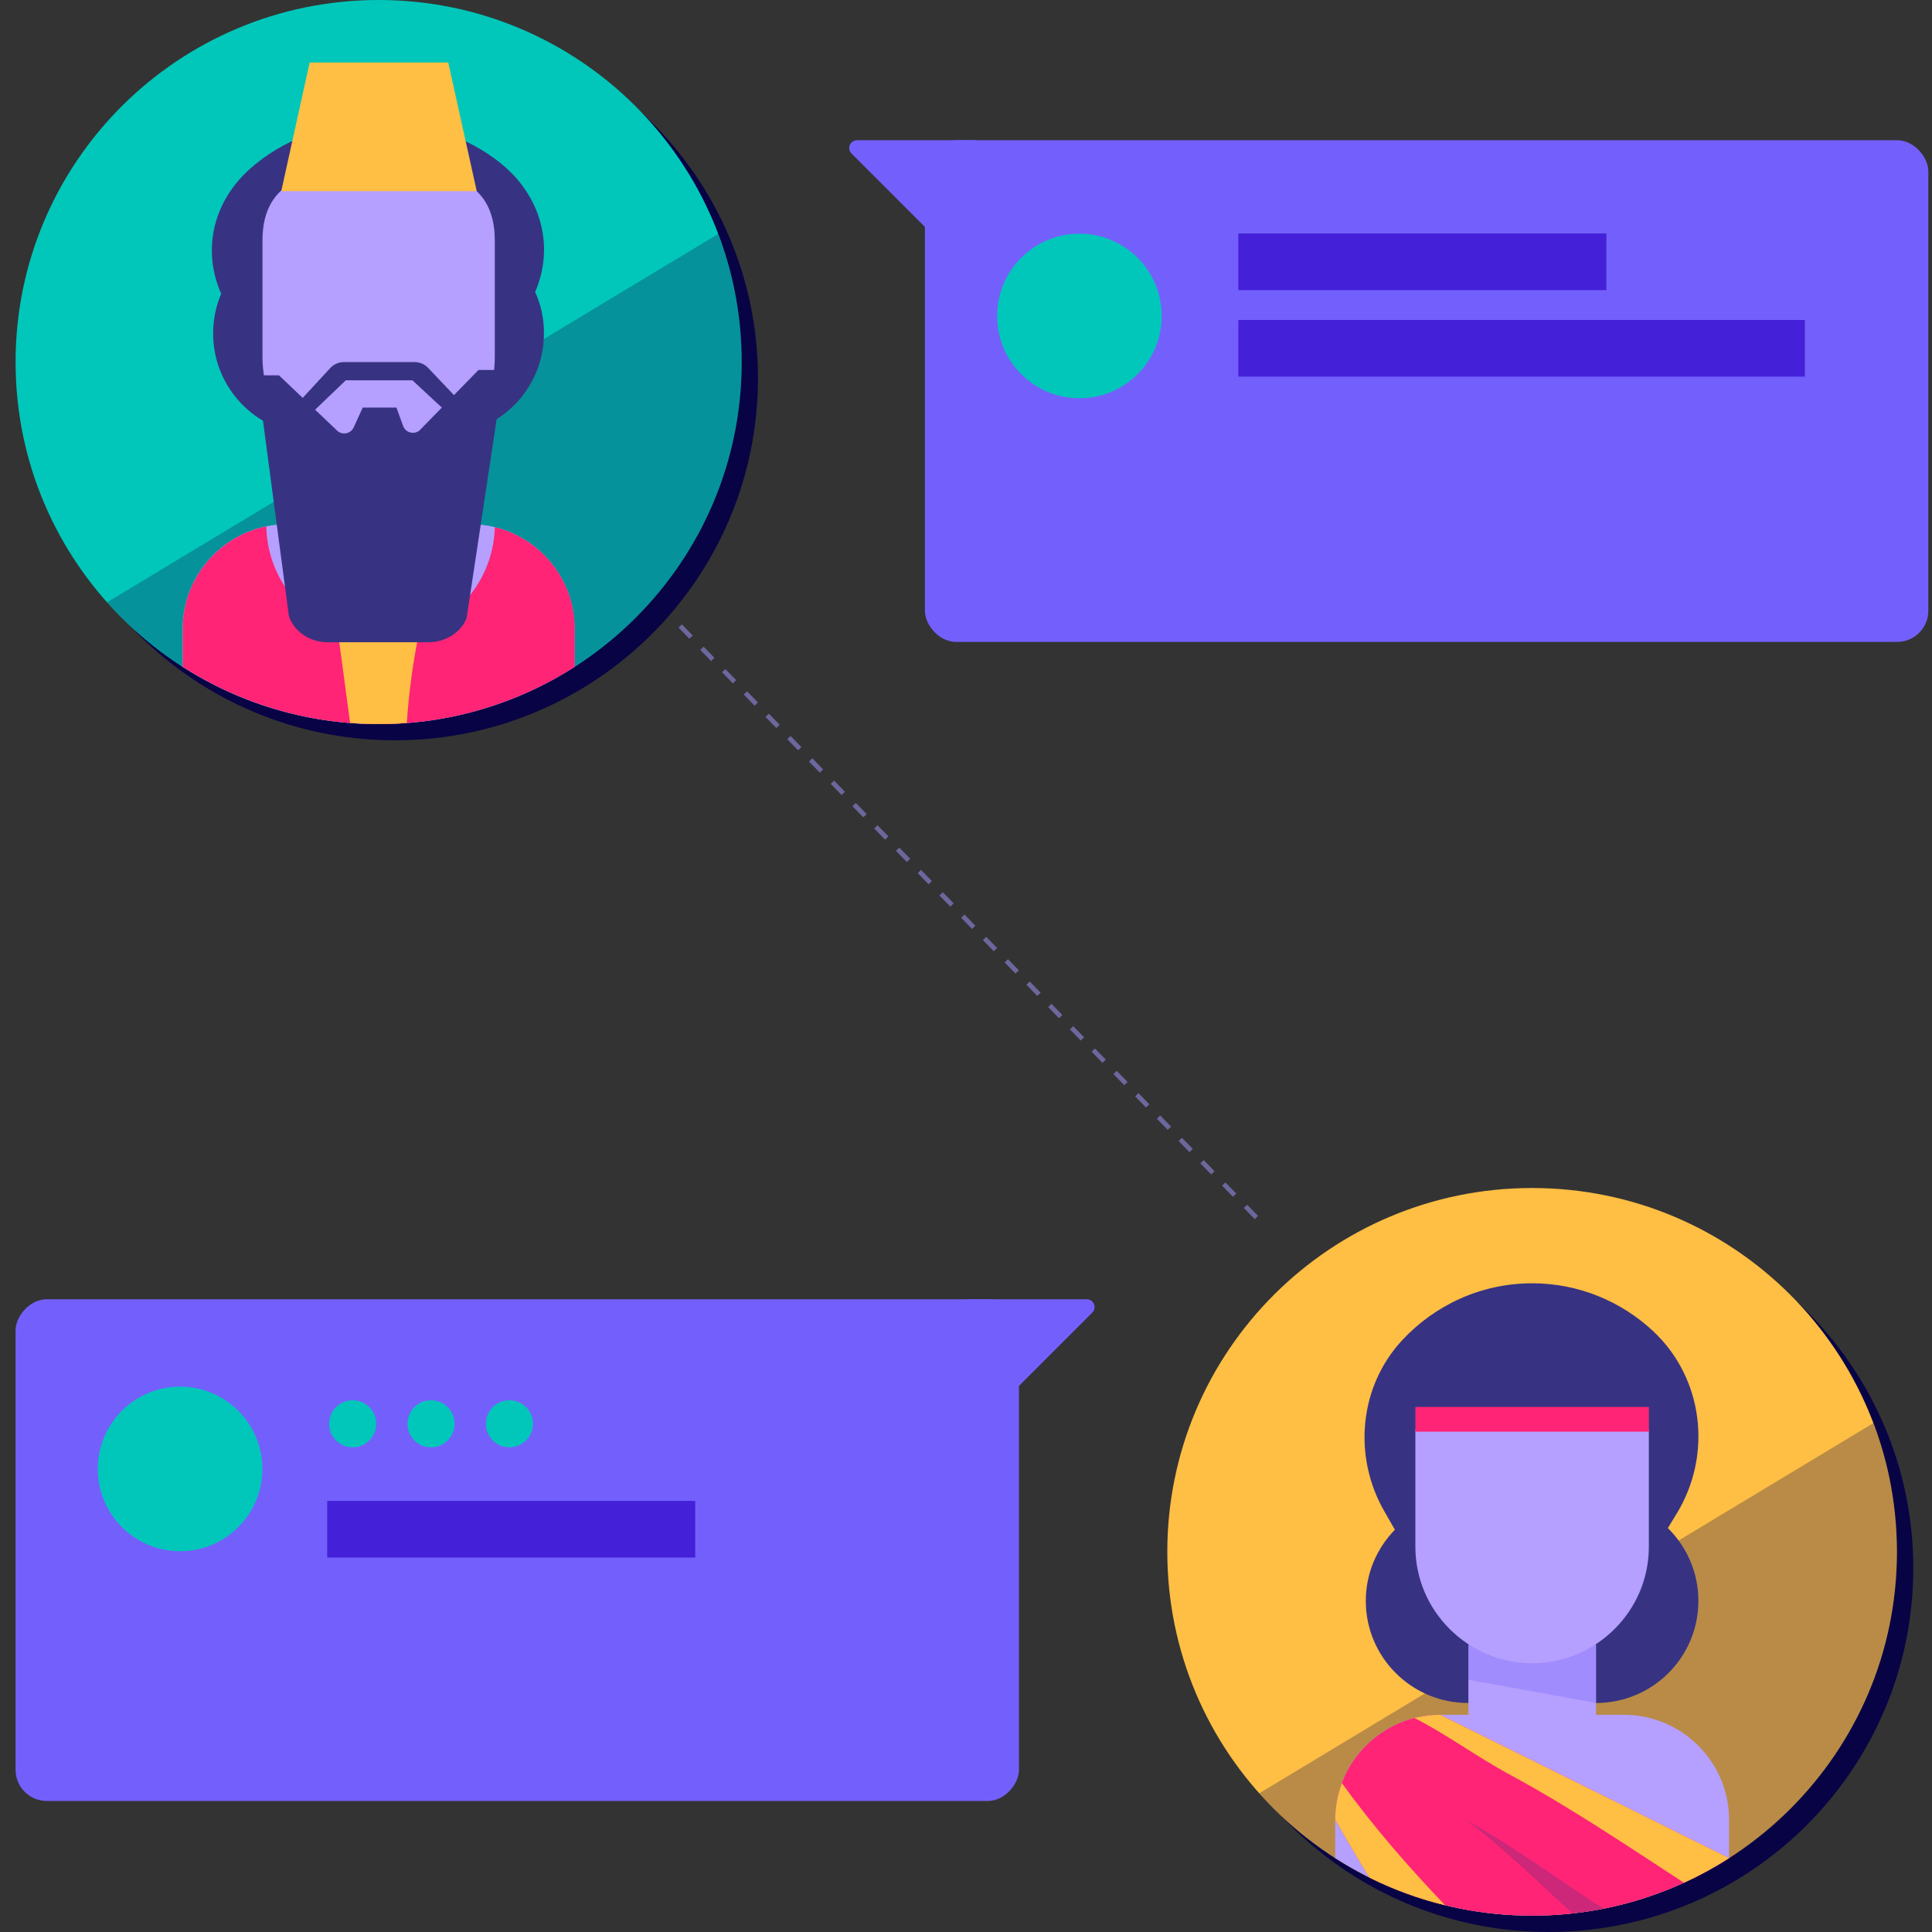 <svg width="124" height="124" viewBox="0 0 124 124" fill="none" xmlns="http://www.w3.org/2000/svg">
<rect x="0" y="0" width="124" height="124" fill="#333333" stroke="none"/>
<path d="M25.347 47.515C38.216 47.515 48.648 37.111 48.648 24.277C48.648 11.443 38.216 1.039 25.347 1.039C12.479 1.039 2.046 11.443 2.046 24.277C2.046 37.111 12.479 47.515 25.347 47.515Z" fill="#080345"/>
<path d="M24.301 46.477C37.17 46.477 47.602 36.072 47.602 23.238C47.602 10.404 37.17 0 24.301 0C11.432 0 1 10.404 1 23.238C1 36.072 11.432 46.477 24.301 46.477Z" fill="#00C7BA"/>
<path opacity="0.3" d="M46.094 15.015L6.871 38.657C13.423 46.026 24.235 48.682 33.743 44.476C45.109 39.456 50.451 26.468 46.094 15.015Z" fill="#17144F"/>
<path d="M30.172 33.642H18.437C14.747 33.642 11.725 36.656 11.725 40.336V42.797C15.353 45.12 19.668 46.471 24.302 46.471C28.935 46.471 33.251 45.12 36.879 42.797V40.336C36.884 36.656 33.861 33.642 30.172 33.642Z" fill="#B59FFF"/>
<path d="M34.347 18.735C35.599 15.849 34.778 12.543 32.023 10.388C29.996 8.802 27.276 7.83 24.3 7.83C21.032 7.83 18.076 9.001 16.003 10.874C13.607 13.039 12.991 16.145 14.197 18.852C13.863 19.636 13.679 20.495 13.679 21.401C13.679 24.999 16.603 27.916 20.211 27.916C21.76 27.916 23.177 27.378 24.295 26.477C25.414 27.373 26.835 27.916 28.38 27.916C31.987 27.916 34.912 24.999 34.912 21.401C34.922 20.449 34.712 19.549 34.347 18.735Z" fill="#373382"/>
<path d="M24.759 35.065H23.851C21.86 35.065 20.228 35.142 20.228 33.642V29.333C20.228 28.115 21.228 27.123 22.445 27.123H26.16C27.381 27.123 28.376 28.12 28.376 29.333V33.642C28.381 35.136 26.75 35.065 24.759 35.065Z" fill="white"/>
<path opacity="0.3" d="M20.228 31.401V29.333C20.228 28.115 21.228 27.123 22.445 27.123H26.16C27.381 27.123 28.376 28.12 28.376 29.333V32.88L20.228 31.401Z" fill="#7360FC"/>
<path d="M24.302 30.351C20.202 30.351 16.846 27.005 16.846 22.916V15.434C16.846 11.345 20.202 10.772 24.302 10.772C28.401 10.772 31.757 11.345 31.757 15.434V22.916C31.762 27.005 28.407 30.351 24.302 30.351Z" fill="#B59FFF"/>
<path d="M27.478 23.612C27.252 23.371 26.934 23.238 26.6 23.238H24.409H24.26H22.08C21.741 23.238 21.418 23.382 21.192 23.627L18.991 26.012L19.719 26.779L22.192 24.41H24.296H24.368H26.472L29.027 26.779L29.756 26.012L27.478 23.612Z" fill="#373382"/>
<path d="M30.598 12.267H18.052L19.873 4.012H28.771L30.598 12.267Z" fill="#FFBE44"/>
<path d="M31.758 33.836C31.656 37.787 28.413 40.965 24.426 40.965C20.418 40.965 17.165 37.761 17.093 33.785C14.045 34.415 11.731 37.122 11.731 40.341V42.802C15.359 45.125 19.674 46.476 24.308 46.476C28.941 46.476 33.257 45.125 36.884 42.802V40.341C36.884 37.199 34.688 34.553 31.758 33.836Z" fill="#FF2475"/>
<path d="M24.42 40.96C23.445 40.96 22.521 40.771 21.669 40.428C21.936 42.418 22.203 44.409 22.47 46.4C23.075 46.446 23.686 46.471 24.302 46.471C24.912 46.471 25.512 46.446 26.108 46.4C26.251 44.394 26.508 42.418 26.919 40.525C26.144 40.806 25.302 40.96 24.42 40.96Z" fill="#FFBE44"/>
<path d="M16.492 24.088H17.903L21.665 27.665C22.003 27.947 22.521 27.829 22.701 27.43L23.281 26.16H25.446L25.872 27.338C26.031 27.773 26.575 27.921 26.929 27.624L30.711 23.745H32.353L29.946 39.686C29.567 40.612 28.592 41.221 27.494 41.221H21.038C19.894 41.221 18.889 40.551 18.545 39.568L16.492 24.088Z" fill="#373382"/>
<path d="M99.386 124C112.317 124 122.8 113.545 122.8 100.649C122.8 87.753 112.317 77.298 99.386 77.298C86.455 77.298 75.972 87.753 75.972 100.649C75.972 113.545 86.455 124 99.386 124Z" fill="#080345"/>
<path d="M98.334 122.951C111.266 122.951 121.748 112.496 121.748 99.6C121.748 86.704 111.266 76.249 98.334 76.249C85.403 76.249 74.92 86.704 74.92 99.6C74.92 112.496 85.403 122.951 98.334 122.951Z" fill="#FFBE44"/>
<path opacity="0.3" d="M120.234 91.34L80.816 115.101C87.399 122.505 98.267 125.172 107.822 120.95C119.244 115.899 124.611 102.849 120.234 91.34Z" fill="#17144F"/>
<path d="M104.23 110.06H92.439C88.729 110.06 85.696 113.084 85.696 116.784V119.256C89.345 121.595 93.681 122.946 98.335 122.946C102.989 122.946 107.33 121.59 110.973 119.256V116.784C110.978 113.09 107.94 110.06 104.23 110.06Z" fill="#B59FFF"/>
<path d="M92.439 110.06C88.729 110.06 85.696 113.084 85.696 116.784C85.696 116.784 86.959 119.026 87.898 120.505C91.043 122.071 94.589 122.951 98.34 122.951C102.994 122.951 107.335 121.595 110.978 119.261L92.439 110.06Z" fill="#FF2475"/>
<path d="M85.696 116.79C85.696 116.79 86.959 119.031 87.898 120.51C89.427 121.272 91.048 121.866 92.747 122.281C90.381 119.804 88.134 117.23 86.127 114.446C85.85 115.178 85.696 115.966 85.696 116.79Z" fill="#FFBE44"/>
<path opacity="0.25" d="M94.148 116.846C96.6 118.683 98.74 120.832 100.926 122.808C101.603 122.731 102.265 122.628 102.922 122.5C99.946 120.597 97.155 118.509 94.148 116.846Z" fill="#373382"/>
<path d="M92.438 110.06C91.868 110.06 91.314 110.132 90.78 110.265C92.874 111.329 94.783 112.762 97.03 113.97C100.843 116.042 104.424 118.458 108.078 120.837C109.084 120.377 110.048 119.85 110.972 119.256L92.438 110.06Z" fill="#FFBE44"/>
<path d="M107.046 98.075L107.615 97.143C109.919 93.367 109.334 88.454 106.096 85.43C104.059 83.531 101.33 82.364 98.338 82.364C95.054 82.364 92.083 83.772 90 86.013C87.229 88.996 86.823 93.469 88.85 97L89.528 98.182C88.373 99.364 87.66 100.971 87.66 102.752C87.66 106.37 90.6 109.302 94.228 109.302C95.783 109.302 97.209 108.76 98.333 107.859C99.457 108.76 100.883 109.302 102.438 109.302C106.066 109.302 109.006 106.37 109.006 102.752C109.006 100.915 108.257 99.267 107.046 98.075Z" fill="#373382"/>
<path d="M98.79 111.488H97.882C95.88 111.488 94.244 111.565 94.244 110.06V105.726C94.244 104.503 95.249 103.5 96.476 103.5H100.206C101.433 103.5 102.438 104.503 102.438 105.726V110.06C102.428 111.565 100.791 111.488 98.79 111.488Z" fill="#B59FFF"/>
<path opacity="0.3" d="M94.239 107.808V105.73C94.239 104.507 95.245 103.504 96.471 103.504H100.201C101.428 103.504 102.433 104.507 102.433 105.73V109.297L94.239 107.808Z" fill="#7360FC"/>
<path d="M98.334 106.749C94.213 106.749 90.842 103.387 90.842 99.278V91.76C90.842 87.651 94.213 86.249 98.334 86.249C102.454 86.249 105.826 87.651 105.826 91.76V99.278C105.831 103.387 102.454 106.749 98.334 106.749Z" fill="#B59FFF"/>
<path d="M106.626 91.76H89.37L91.34 86.192L104.61 85.982L106.626 91.76Z" fill="#373382"/>
<path d="M105.831 90.302H90.842V91.888H105.831V90.302Z" fill="#FF2475"/>
<path d="M43.656 40.176L80.856 78.368" stroke="#6C679D" stroke-width="0.3" stroke-dasharray="1 1"/>
<rect x="59.363" y="9" width="64.4" height="32.2" rx="2" fill="#7360FC"/>
<path d="M62.54 9H55.007C54.562 9 54.338 9.538 54.653 9.853L62.186 17.386C62.501 17.701 63.04 17.478 63.04 17.033V9.5C63.04 9.223 62.816 9 62.54 9Z" fill="#7360FC"/>
<rect width="64.4" height="32.2" rx="2" transform="matrix(-1 0 0 1 65.4 83.39)" fill="#7360FC"/>
<path d="M62.219 83.39H69.752C70.198 83.39 70.421 83.929 70.106 84.244L62.573 91.777C62.258 92.092 61.719 91.869 61.719 91.423V83.89C61.719 83.614 61.943 83.39 62.219 83.39Z" fill="#7360FC"/>
<path d="M22.634 92.892C23.468 92.892 24.143 92.216 24.143 91.382C24.143 90.549 23.468 89.873 22.634 89.873C21.8 89.873 21.125 90.549 21.125 91.382C21.125 92.216 21.8 92.892 22.634 92.892Z" fill="#00C7BA"/>
<path d="M27.666 92.892C28.5 92.892 29.175 92.216 29.175 91.382C29.175 90.549 28.5 89.873 27.666 89.873C26.832 89.873 26.157 90.549 26.157 91.382C26.157 92.216 26.832 92.892 27.666 92.892Z" fill="#00C7BA"/>
<path d="M32.697 92.892C33.53 92.892 34.206 92.216 34.206 91.382C34.206 90.549 33.53 89.873 32.697 89.873C31.863 89.873 31.187 90.549 31.187 91.382C31.187 92.216 31.863 92.892 32.697 92.892Z" fill="#00C7BA"/>
<path d="M11.559 99.56C14.475 99.56 16.839 97.196 16.839 94.28C16.839 91.364 14.475 89 11.559 89C8.643 89 6.279 91.364 6.279 94.28C6.279 97.196 8.643 99.56 11.559 99.56Z" fill="#00C7BA"/>
<path d="M44.621 96.33H21V99.967H44.621V96.33Z" fill="#4420D8"/>
<path d="M69.28 25.56C72.196 25.56 74.56 23.196 74.56 20.28C74.56 17.363 72.196 14.999 69.28 14.999C66.364 14.999 64 17.363 64 20.28C64 23.196 66.364 25.56 69.28 25.56Z" fill="#00C7BA"/>
<path d="M103.1 14.984H79.479V18.621H103.1V14.984Z" fill="#4420D8"/>
<path d="M115.842 20.536H79.479V24.173H115.842V20.536Z" fill="#4420D8"/>
</svg>
